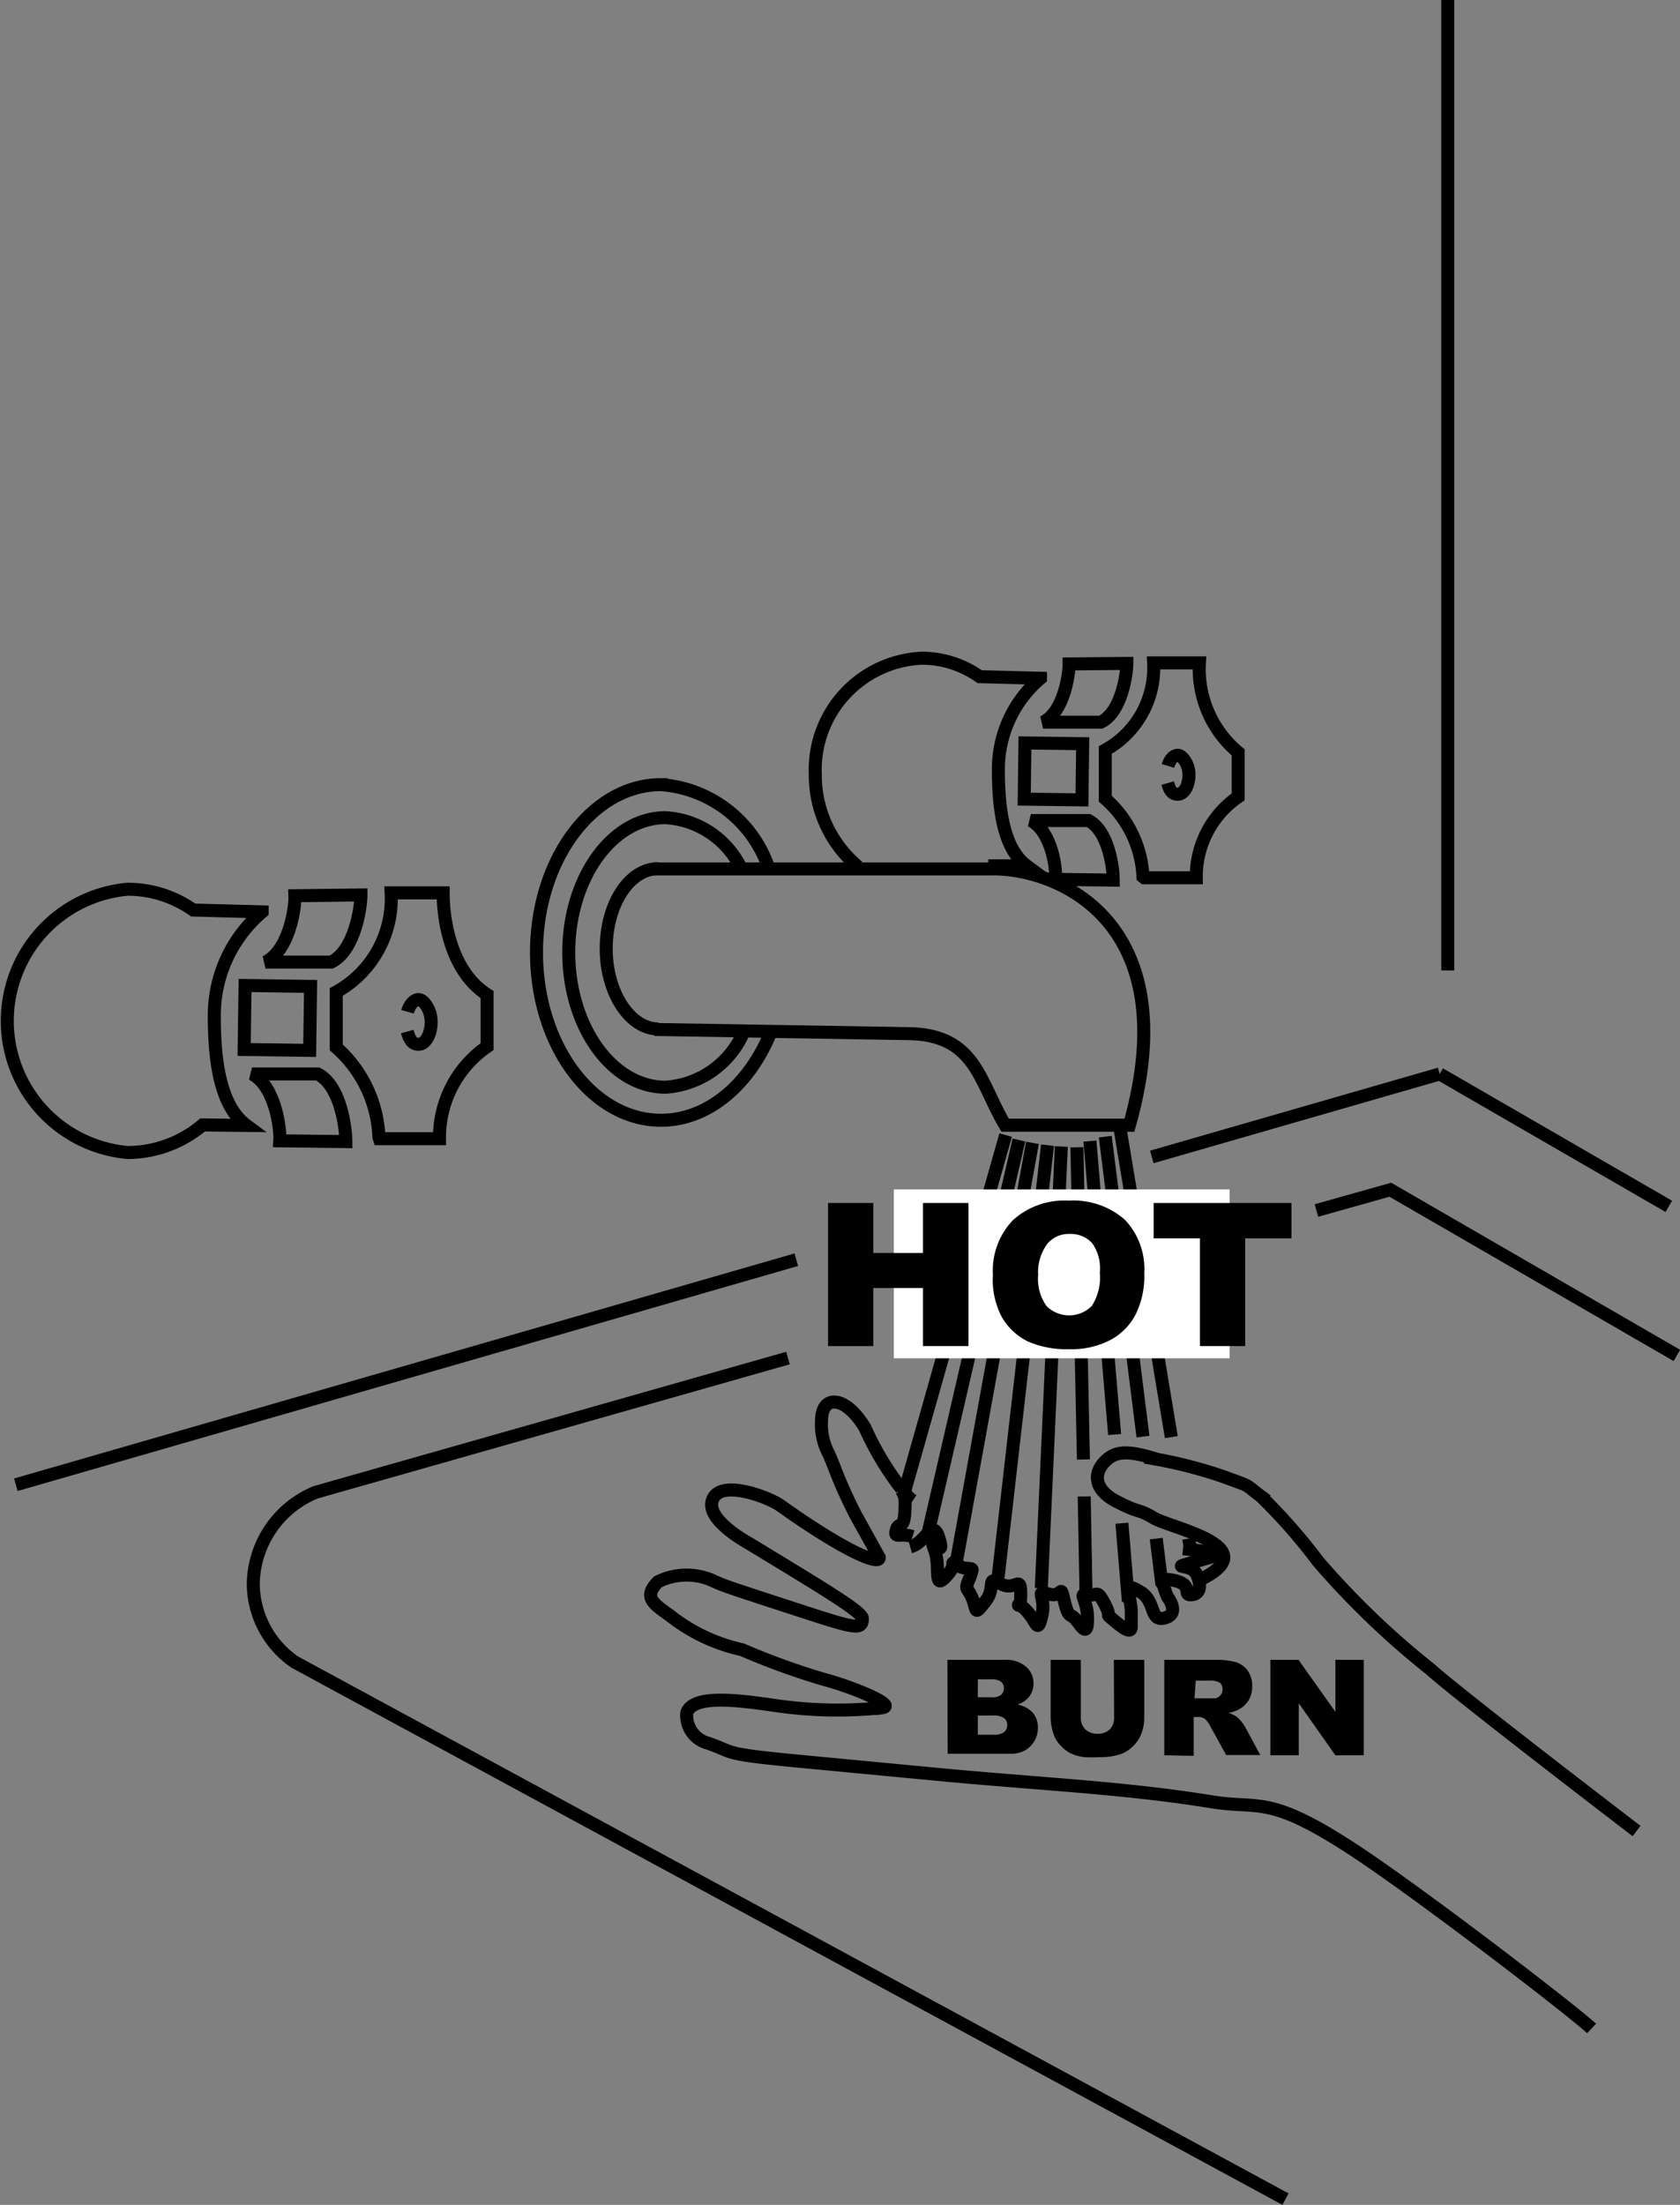 <svg id="Layer_1" data-name="Layer 1" xmlns="http://www.w3.org/2000/svg" viewBox="0 0 64.6 84.75"><rect x="0" y="0" width="64.6" height="84.75" fill="#808080" stroke="none"/><defs><style>.cls-1{fill:none;stroke:#000;stroke-width:0.5px;}.cls-2{fill:#fff;}</style></defs><title>burn-hot_water-icon</title><path class="cls-1" d="M29.64,39.67c-.81,2-2.4,3.39-4.22,3.39-2.65,0-4.79-2.89-4.79-6.45s2.15-6.45,4.79-6.45a4.74,4.74,0,0,1,4.13,3.18"/><path class="cls-1" d="M28.59,39.68a3.52,3.52,0,0,1-3,2.11c-2.05,0-3.72-2.32-3.72-5.18s1.67-5.18,3.72-5.18a3.45,3.45,0,0,1,2.89,1.91"/><path class="cls-1" d="M28.48,33.34l0,0"/><path class="cls-1" d="M25.31,39.55c-1.08,0-2-1.38-2-3.08s.88-3.08,2-3.08"/><path class="cls-1" d="M25.13,33.4l12.93,0c2.5-.08,7.6,1.94,5.37,9.85l-4.78,0c-1-1.67-1.12-3.52-3.79-3.52l-9.7-.16"/><path class="cls-1" d="M14.59,43.77l2.31,0a4.23,4.23,0,0,1,1.83-3.54h0v-2c-1.4-.9-1.69-2.87-1.69-3.91h-2a4.1,4.1,0,0,1-2.11,3.81v2.13a4.85,4.85,0,0,1,1.64,3.45Z"/><path class="cls-1" d="M13.88,34.4c0,.46-.23,2.13-1.14,2.58l-2.53,0c.91-.45,1.15-2.09,1.13-2.55Z"/><rect class="cls-1" x="9.44" y="37.86" width="2.46" height="2.52" transform="translate(-28.6 49.25) rotate(-89.2)"/><path class="cls-1" d="M13.3,43.88c0-.46-.18-2.13-1.08-2.6l-2.53,0c.9.47,1.1,2.12,1.07,2.57Z"/><path class="cls-1" d="M15.67,38.89c.08-.28.25-.47.43-.47s.48.38.48.86-.22.86-.48.86-.36-.2-.44-.49"/><path class="cls-1" d="M7.79,43.24A4.48,4.48,0,0,1,4.91,44.3a5.08,5.08,0,0,1,0-10.12,4.38,4.38,0,0,1,2.52.8l2.65.07a5.22,5.22,0,0,0-1.84,4c0,1.79.24,3.47,1.24,4.21Z"/><path class="cls-1" d="M44,33.74l2,0a3.72,3.72,0,0,1,1.61-3.11h0V28.92a4.17,4.17,0,0,1-1.49-3.44H44.36a3.61,3.61,0,0,1-1.86,3.35V30.7a4.25,4.25,0,0,1,1.45,3Z"/><path class="cls-1" d="M43.33,25.5c0,.4-.2,1.87-1,2.26l-2.22,0c.8-.39,1-1.84,1-2.24Z"/><rect class="cls-1" x="39.43" y="28.54" width="2.16" height="2.22" transform="translate(10.33 69.77) rotate(-89.25)"/><path class="cls-1" d="M42.81,33.83c0-.4-.16-1.87-.95-2.29l-2.22,0c.79.41,1,1.86.94,2.26Z"/><path class="cls-1" d="M44.91,29.44c.07-.24.21-.41.38-.41s.43.34.43.75-.19.75-.43.75-.32-.18-.39-.43"/><path class="cls-1" d="M33,33.32a4.58,4.58,0,0,1-1.65-3.57,4.29,4.29,0,0,1,4.1-4.45,3.85,3.85,0,0,1,2.22.71l2.34.06a4.58,4.58,0,0,0-1.62,3.51c0,1.57.21,3.05,1.09,3.7H38"/><path class="cls-1" d="M35,59.46a.89.89,0,0,0,.27-.13c.43-.3.64-.93.86-.13s-.46-.32-.2.36-.08,1.63.48,1-.16-.53.63-.3c.19.05.35,0,.34.09-.09.41-.29.6-.17.76.46.67.13,1.15.69.43.41-.52,0-1,.57-.67s.78-.39.78.41-.29.13.17.58.46,1,.64.25-.3-1,.26-.84.43-.46.6.25.22.48.43.71.47.76.47,0-.39-1,0-.93.34-.25.65.34,0,.34.3.59.73.63.73.3,0,.13,0-.55-.43-1.26.35-.79c.61.36.34,1.16.94,1s.12-.79.11-.8c-.11-.23-.18-.55-.19-.51s-.21-.29.48-.12.29.54.59.54.46-.24.25-.75-1.15-.21-.15-.5,1.12-.3.78-.35a11.49,11.49,0,0,0-1.17-.17"/><path class="cls-1" d="M38.67,43.63,34.78,57.34a1,1,0,0,0,.32.34"/><path d="M36.43,63.8h2.18a1.2,1.2,0,0,1,.84.26.84.84,0,0,1,.29.65.82.82,0,0,1-.21.56.94.94,0,0,1-.41.25,1.05,1.05,0,0,1,.6.32.89.89,0,0,1,.19.58,1,1,0,0,1-.14.51,1,1,0,0,1-.37.36,1.24,1.24,0,0,1-.44.12l-.52,0h-2Zm1.17,1.44h.51a.59.59,0,0,0,.38-.09.33.33,0,0,0,.11-.26.31.31,0,0,0-.11-.25.6.6,0,0,0-.37-.09H37.6Zm0,1.44h.59a.67.67,0,0,0,.42-.1.35.35,0,0,0,.12-.28.32.32,0,0,0-.12-.26.71.71,0,0,0-.43-.1H37.6Z"/><path d="M42.83,63.8H44V66a1.79,1.79,0,0,1-.1.61,1.39,1.39,0,0,1-.79.81,2.41,2.41,0,0,1-.81.12,5.4,5.4,0,0,1-.6,0,1.62,1.62,0,0,1-.54-.15,1.36,1.36,0,0,1-.4-.32,1.13,1.13,0,0,1-.25-.42,2.15,2.15,0,0,1-.11-.62V63.8h1.16V66a.63.63,0,0,0,.17.47.65.65,0,0,0,.47.17.66.66,0,0,0,.47-.16.64.64,0,0,0,.17-.47Z"/><path d="M44.77,67.47V63.8h1.93a2.88,2.88,0,0,1,.82.09.88.88,0,0,1,.46.33,1,1,0,0,1,.17.59,1,1,0,0,1-.13.53,1,1,0,0,1-.37.36,1.41,1.41,0,0,1-.41.14,1.19,1.19,0,0,1,.3.14,1.21,1.21,0,0,1,.19.19,1.59,1.59,0,0,1,.16.23l.57,1.06H47.15l-.62-1.12a.87.87,0,0,0-.21-.28A.5.5,0,0,0,46,66h-.1v1.49Zm1.16-2.19h.49l.31,0a.32.32,0,0,0,.19-.11.36.36,0,0,0,0-.48.73.73,0,0,0-.43-.09h-.51Z"/><path d="M48.85,63.8h1.08l1.42,2v-2h1.09v3.67H51.35l-1.41-2v2H48.85Z"/><line class="cls-1" x1="39.18" y1="43.82" x2="35.7" y2="58.87"/><line class="cls-1" x1="39.7" y1="43.93" x2="36.78" y2="60"/><line class="cls-1" x1="40.28" y1="44.02" x2="38.38" y2="60.62"/><line class="cls-1" x1="40.81" y1="44.07" x2="40.04" y2="61.05"/><line class="cls-1" x1="41.69" y1="57.52" x2="41.76" y2="61.25"/><line class="cls-1" x1="41.41" y1="44.1" x2="41.66" y2="56.1"/><line class="cls-1" x1="43.14" y1="58.55" x2="43.39" y2="61.56"/><line class="cls-1" x1="41.91" y1="43.86" x2="42.86" y2="55.14"/><line class="cls-1" x1="44.46" y1="59.14" x2="44.68" y2="60.92"/><line class="cls-1" x1="42.5" y1="43.69" x2="43.95" y2="55.22"/><line class="cls-1" x1="45.71" y1="59.14" x2="45.76" y2="59.44"/><line class="cls-1" x1="43.07" y1="43.39" x2="45.04" y2="55.24"/><rect class="cls-2" x="34.37" y="45.72" width="12.91" height="6.49"/><path d="M31.84,46.24h1.74v1.92h1.91V46.24h1.75v5.5H35.49V49.51H33.58v2.23H31.84Z"/><path d="M38.18,49a2.8,2.8,0,0,1,.77-2.1,2.94,2.94,0,0,1,2.14-.75,3,3,0,0,1,2.17.74A2.75,2.75,0,0,1,44,48.94a3.33,3.33,0,0,1-.33,1.58,2.32,2.32,0,0,1-1,1,3.24,3.24,0,0,1-1.57.34,3.67,3.67,0,0,1-1.58-.3,2.35,2.35,0,0,1-1-.94A3.06,3.06,0,0,1,38.18,49Zm1.74,0a1.81,1.81,0,0,0,.32,1.2,1.23,1.23,0,0,0,1.74,0,2,2,0,0,0,.31-1.28A1.67,1.67,0,0,0,42,47.79a1.11,1.11,0,0,0-.87-.36,1.07,1.07,0,0,0-.85.37A1.81,1.81,0,0,0,39.92,49Z"/><path d="M44.36,46.24h5.3V47.6H47.88v4.14H46.14V47.6H44.36Z"/><path class="cls-1" d="M34.66,57.22a11.45,11.45,0,0,1-1.4-2.34c-.75-1.25-1.67-1.29-1.67-.27a2.38,2.38,0,0,0,.25,1.22c.25.51.35,1,1.05,2.38l.92,1.66c0,.32-1.43-.31-3.8-2-.41-.3-2.2-1-2.58-.29s1,1.54,1.43,1.78c2.66,1.62,4.3,2.59,4.3,2.85,0,.49-.33.37-2.73-.41-2.77-.9-2.6-.86-2.93-1a2.48,2.48,0,0,0-2.2,0c-.57.58-.2.83.45,1.29a6.84,6.84,0,0,0,2.78,1.32,27.61,27.61,0,0,0,3.18,1.15c1.16.31,2.77,1,2.22,1.08a16.47,16.47,0,0,1-4.09-.08c-1.27-.18-3.17-.47-3.43.27a1.1,1.1,0,0,0,.8,1.17c1.11.38.46.41,3.65.71l4.95.47c4.15.4,7.35.52,10.8,1.08,1.79.29,2.14-.28,5.23,1.71,2.51,1.61,8.65,6.33,9.36,7"/><path class="cls-1" d="M46.23,60.68c2.43-1.24-1.2-1.94-1.86-2.33s-.5-.15-1.44-.64-.88-1.17-.35-1.62c.37-.31.83-.34,1.9,0a17.67,17.67,0,0,1,2.51.65c1.23.45.81.27,1.49.77A21.39,21.39,0,0,1,50.67,60,31.55,31.55,0,0,0,55,64.16c1.1,1,7.93,6.22,7.93,6.22"/><line class="cls-1" x1="30.62" y1="48.42" x2="0.61" y2="57.07"/><path class="cls-1" d="M48.78,49.64"/><path class="cls-1" d="M62.45,45.7"/><line class="cls-1" x1="55.36" y1="41.28" x2="44.29" y2="44.47"/><polyline class="cls-1" points="64.48 52.1 53.46 45.73 50.62 46.53"/><line class="cls-1" x1="55.36" y1="41.28" x2="64.17" y2="46.37"/><line class="cls-1" x1="55.67" y1="37.3" x2="55.67"/><path class="cls-1" d="M30.3,52.2,12.14,57.36l0,0a3.86,3.86,0,0,0-2.4,3.53,3.67,3.67,0,0,0,1.6,3L49.43,84.53"/><path class="cls-1" d="M35.09,59.06c-.49-.15-.71.1-.63-.24s.29,0,.33-.65,0-.65-.12-.88"/></svg>
